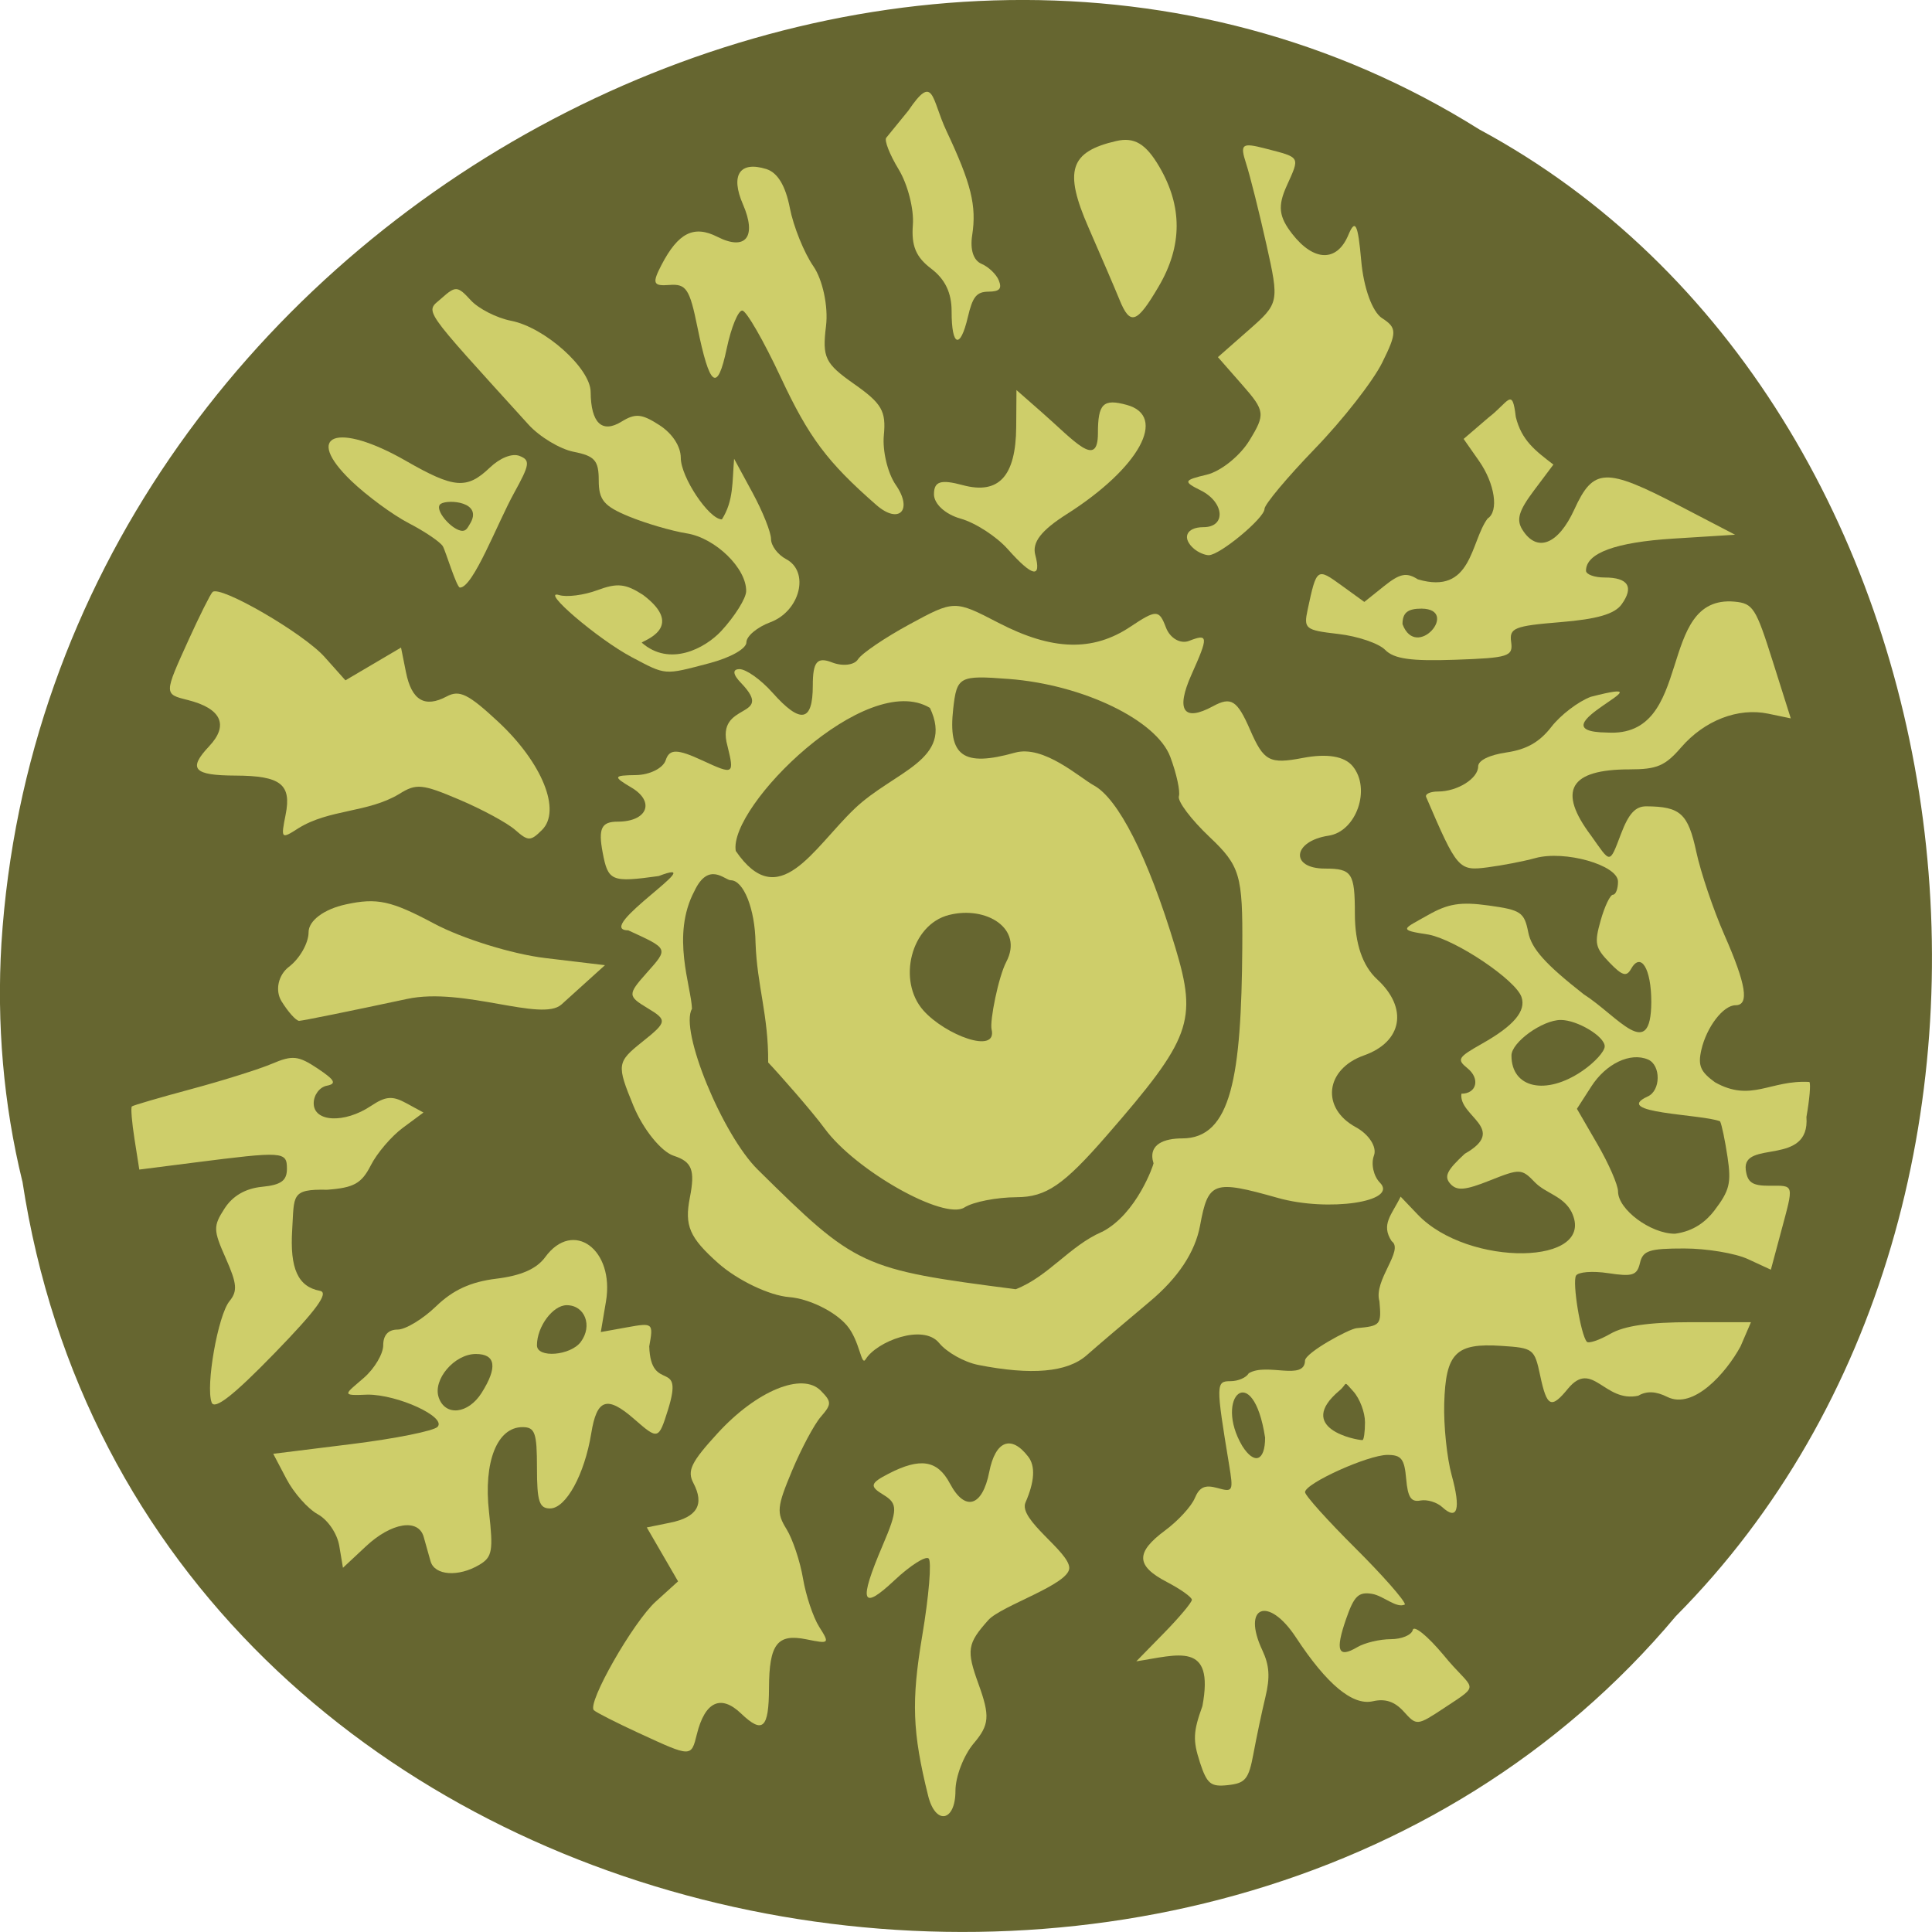 <svg xmlns="http://www.w3.org/2000/svg" viewBox="0 0 256 256"><path d="m 2.967 952.88 c 15.875 104.05 156.87 131.89 219.1 57.62 54.798 -55.17 41.16 -160.78 -26.05 -196.99 -77.21 -48.44 -189.69 11.446 -195.83 107.88 c -0.632 10.565 0.26 21.245 2.771 31.493 z" fill="#666630" color="#000" transform="translate(0 -796.36)"/><g transform="matrix(0.931 0 0 0.947 9.932 7.864)" fill="#cece6a"><path d="m 128.53 182.67 c -1.966 -0.383 -4.457 -1.759 -5.536 -3.06 -2.289 -2.758 -8.921 -0.205 -10.458 2.281 -0.654 1.058 -0.792 -2.569 -2.684 -4.75 -1.694 -1.953 -5.39 -3.733 -8.214 -3.955 -2.824 -0.222 -7.371 -2.367 -10.11 -4.765 -4.075 -3.575 -4.797 -5.227 -4.01 -9.167 0.767 -3.835 0.305 -5.01 -2.29 -5.838 -1.788 -0.568 -4.376 -3.723 -5.75 -7.01 -2.398 -5.74 -2.347 -6.099 1.259 -8.929 3.553 -2.788 3.595 -3.045 0.765 -4.719 -2.843 -1.681 -2.85 -1.927 -0.147 -4.915 3.141 -3.471 3.191 -3.356 -2.606 -5.974 -5.215 -0.021 12.25 -10.569 4.332 -7.597 -6.741 0.924 -7.207 0.731 -7.98 -3.314 -0.64 -3.348 -0.168 -4.296 2.137 -4.296 4.232 0 5.373 -2.784 1.956 -4.774 -2.642 -1.538 -2.583 -1.697 0.649 -1.742 1.956 -0.028 3.862 -0.965 4.234 -2.083 0.536 -1.609 1.632 -1.598 5.252 0.052 4.434 2.02 4.543 1.956 3.532 -2.071 -1.782 -6.296 6.915 -3.659 1.974 -8.752 -1.207 -1.207 -1.306 -1.97 -0.254 -1.97 0.943 0 3.052 1.477 4.687 3.283 4.01 4.431 5.745 4.13 5.745 -0.996 0 -3.323 0.613 -4.044 2.741 -3.227 1.508 0.579 3.17 0.381 3.693 -0.439 0.524 -0.82 3.825 -3.02 7.337 -4.896 6.363 -3.393 6.408 -3.394 12.656 -0.206 7.626 3.89 13.407 4.063 18.754 0.559 3.718 -2.436 4.11 -2.429 5.079 0.094 0.577 1.504 2.062 2.346 3.3 1.871 2.739 -1.051 2.77 -0.62 0.342 4.708 -2.286 5.02 -1.135 6.681 3.064 4.434 2.573 -1.377 3.439 -0.835 5.267 3.295 1.954 4.414 2.756 4.836 7.504 3.945 3.47 -0.651 5.941 -0.244 7.116 1.172 2.622 3.159 0.511 9.119 -3.436 9.703 -5.133 0.759 -5.558 4.606 -0.508 4.606 3.825 0 4.241 0.619 4.241 6.312 0 4.152 1.085 7.293 3.17 9.18 4.438 4.02 3.607 8.737 -1.874 10.647 -5.523 1.925 -6.157 7.373 -1.168 10.04 1.876 1 3.041 2.787 2.591 3.962 -0.451 1.175 -0.066 2.89 0.856 3.812 2.655 2.655 -7.364 4.118 -14.546 2.124 -9.185 -2.551 -9.9 -2.301 -11.06 3.862 -0.698 3.72 -3.118 7.318 -7.159 10.642 -3.358 2.762 -7.398 6.142 -8.978 7.512 -2.757 2.39 -7.844 2.833 -15.475 1.348 z m 17.646 -18.605 c 4.981 -2.522 7.365 -9.486 7.333 -9.594 -0.866 -2.727 1.623 -3.489 4.077 -3.489 7.01 0 8.421 -8.69 8.555 -26.68 0.076 -10.164 -0.312 -11.452 -4.666 -15.503 -2.612 -2.43 -4.573 -4.987 -4.357 -5.684 0.215 -0.696 -0.336 -3.178 -1.224 -5.516 -1.953 -5.137 -12.425 -10.11 -22.969 -10.902 -7.07 -0.533 -7.41 -0.353 -7.926 4.158 -0.761 6.655 1.425 8.187 8.784 6.155 4.086 -1.128 9.243 3.516 11.24 4.585 3.396 1.818 7.638 9.765 11.601 22.722 3.139 10.264 2.238 12.686 -9.764 26.25 -6.156 6.959 -8.626 8.623 -12.831 8.643 -2.864 0.014 -6.207 0.658 -7.428 1.432 -2.897 1.836 -15.525 -5.166 -19.889 -11.03 -1.795 -2.41 -6.54 -7.7 -8.05 -9.255 0.053 -6.606 -1.59 -10.75 -1.797 -16.744 -0.077 -4.735 -1.701 -8.752 -3.538 -8.752 -0.818 0 -3.14 -2.697 -5.159 1.507 -3.363 6.232 -0.44 13.353 -0.35 16.488 -1.806 2.923 4.297 17.578 9.372 22.504 14.05 13.634 14.689 13.927 36.708 16.726 4.661 -1.784 7.659 -6.06 12.274 -8.03 z m -15.715 -28.332 c -0.284 -1.191 0.978 -7.374 2.092 -9.454 2.494 -4.659 -2.855 -7.89 -8.178 -6.554 -5.411 1.358 -7.369 9.214 -3.618 13.358 3.117 3.445 10.552 6.199 9.705 2.65 z m -8.777 -44.988 c -9.07 -5.369 -28.676 13.791 -27.636 20.01 6.129 8.825 10.977 -0.315 16.901 -5.891 5.593 -5.264 14.246 -6.812 10.735 -14.12 z"/><path d="m 50.614 210.16 l -0.977 -3.413 c -0.754 -2.635 -4.596 -2.025 -8.218 1.306 l -3.276 3.01 l -0.521 -3.057 c -0.296 -1.736 -1.622 -3.653 -3.069 -4.438 -1.401 -0.759 -3.399 -2.973 -4.44 -4.918 l -1.892 -3.538 l 11.213 -1.369 c 6.167 -0.753 11.648 -1.836 12.179 -2.407 1.278 -1.373 -5.626 -4.503 -9.93 -4.503 -3.986 0.184 -3.251 -0.042 -0.554 -2.358 1.51 -1.297 2.745 -3.345 2.745 -4.551 0 -1.421 0.72 -2.193 2.048 -2.193 1.126 0 3.588 -1.463 5.47 -3.251 2.418 -2.297 4.94 -3.432 8.591 -3.869 3.513 -0.42 5.736 -1.384 6.94 -3.01 3.968 -5.351 9.906 -1.093 8.652 6.205 l -0.734 4.271 l 3.752 -0.665 c 3.69 -0.654 3.742 -0.609 3.142 2.67 0.223 6.77 5.02 1.436 2.674 8.854 -1.35 4.228 -1.405 4.243 -4.824 1.308 -3.852 -3.309 -5.308 -2.834 -6.102 1.991 -0.949 5.763 -3.604 10.524 -5.868 10.524 -1.537 0 -1.859 -0.988 -1.859 -5.689 0 -4.908 -0.283 -5.689 -2.06 -5.689 -3.615 0 -5.568 4.863 -4.767 11.868 0.624 5.455 0.463 6.321 -1.374 7.395 -2.978 1.74 -6.37 1.501 -6.94 -0.49 z m 7.267 -23.577 c 2.295 -3.577 2.01 -5.436 -0.821 -5.436 -3.054 0 -6.165 3.588 -5.285 6.093 0.937 2.665 4.201 2.314 6.106 -0.657 z m 14.11 -7.128 c 1.713 -2.253 0.588 -5.134 -2 -5.134 -1.976 0 -4.237 2.996 -4.237 5.614 0 1.824 4.769 1.457 6.241 -0.48 z"/><path d="m 80.32 234.22 c -3.26 -1.48 -6.172 -2.935 -6.47 -3.234 -0.987 -0.987 5.591 -12.327 8.819 -15.203 l 3.169 -2.824 c -1.483 -2.514 -2.967 -5.03 -4.45 -7.543 l 3.34 -0.668 c 3.831 -0.766 4.892 -2.55 3.293 -5.537 -0.923 -1.725 -0.329 -2.927 3.453 -6.985 5.544 -5.948 12.04 -8.577 14.681 -5.94 1.557 1.557 1.557 1.887 0 3.65 -0.942 1.066 -2.786 4.464 -4.099 7.551 -2.154 5.066 -2.231 5.861 -0.786 8.161 0.881 1.402 1.937 4.508 2.348 6.902 0.411 2.394 1.449 5.443 2.307 6.776 1.514 2.352 1.461 2.403 -1.823 1.746 -4.137 -0.827 -5.299 0.658 -5.322 6.803 -0.021 5.694 -0.892 6.474 -3.985 3.568 -2.878 -2.704 -5.136 -1.656 -6.284 2.915 -0.81 3.227 -0.771 3.228 -8.19 -0.14 z"/><path d="m 160.09 238.21 c -0.996 -2.998 -0.937 -4.228 0.375 -7.795 1.74 -9.124 -3.475 -7.151 -9.406 -6.266 l 3.953 -3.971 c 2.174 -2.184 3.953 -4.271 3.953 -4.637 0 -0.366 -1.599 -1.485 -3.554 -2.487 -4.428 -2.269 -4.489 -4.136 -0.237 -7.231 1.824 -1.328 3.714 -3.348 4.199 -4.489 0.667 -1.568 1.452 -1.92 3.212 -1.439 2.245 0.613 2.306 0.493 1.673 -3.287 -1.887 -11.273 -1.88 -11.658 0.212 -11.658 1.08 0 2.246 -0.497 2.591 -1.104 2.55 -1.536 7.982 1.134 8.01 -1.803 0.167 -1.142 6.234 -4.399 7.345 -4.508 3.411 -0.307 3.541 -0.459 3.245 -3.762 -0.884 -2.944 3.569 -7.145 1.736 -8.414 -1.572 -2.354 0.033 -3.693 1.279 -6.226 l 2.438 2.509 c 7.207 7.418 25.574 7.128 21.898 -0.346 -1.167 -2.261 -3.667 -2.604 -5.203 -4.149 -1.904 -1.947 -2.137 -1.957 -6.429 -0.277 -3.536 1.384 -4.694 1.48 -5.625 0.467 -0.931 -1.013 -0.508 -1.878 2.054 -4.206 6.239 -3.479 -0.924 -5.241 -0.48 -8.403 2.177 0 2.692 -2.104 0.87 -3.554 -1.562 -1.243 -1.389 -1.528 2.101 -3.466 4.499 -2.498 6.266 -4.563 5.576 -6.517 -0.843 -2.391 -9.259 -7.954 -13.194 -8.722 -4.515 -0.671 -3.659 -0.754 -0.101 -2.74 2.869 -1.602 4.641 -1.876 8.626 -1.334 4.591 0.624 5.067 0.94 5.633 3.743 0.465 2.305 2.413 4.447 7.881 8.668 4.9 3.083 9.587 9.648 9.632 1.092 0 -4.705 -1.494 -7.077 -2.899 -4.603 -0.63 1.109 -1.256 0.92 -3.062 -0.926 -2.038 -2.084 -2.165 -2.686 -1.24 -5.903 0.567 -1.97 1.352 -3.582 1.746 -3.582 0.394 0 0.716 -0.823 0.716 -1.828 0 -2.32 -7.603 -4.437 -11.801 -3.286 -1.589 0.436 -4.64 1.015 -6.78 1.288 -4.088 0.521 -4.305 0.276 -8.723 -9.839 -0.186 -0.425 0.579 -0.773 1.699 -0.773 2.744 0 5.703 -1.821 5.703 -3.51 0 -0.839 1.571 -1.602 4.03 -1.957 2.867 -0.414 4.71 -1.447 6.397 -3.586 1.303 -1.653 3.819 -3.54 5.591 -4.195 12.653 -3.205 -8.869 4.879 2.337 4.998 12.572 0.761 6.833 -19.302 18.13 -18.317 2.639 0.249 3.03 0.847 5.426 8.304 l 2.583 8.03 l -3.232 -0.66 c -4.28 -0.874 -9.06 0.949 -12.38 4.725 -2.275 2.585 -3.434 3.07 -7.326 3.07 -8.557 0 -10.308 2.966 -5.479 9.282 2.785 3.84 2.564 4.118 4.252 -0.258 1.097 -2.842 2.054 -3.864 3.612 -3.853 4.847 0.032 5.934 1.01 7.106 6.376 0.629 2.881 2.43 8.112 4 11.624 3.105 6.937 3.572 9.832 1.584 9.832 -1.756 0 -4.14 3.071 -4.876 6.281 -0.495 2.159 -0.121 3.02 1.949 4.498 5.173 2.859 7.869 -0.362 13.436 -0.043 0.214 0.233 0.025 2.437 -0.42 4.899 0.539 6.996 -9.141 3.13 -8.635 7.375 0.235 1.797 0.925 2.256 3.375 2.248 3.579 -0.012 3.495 -0.34 1.639 6.465 l -1.441 5.282 l -3.267 -1.485 c -1.797 -0.817 -5.879 -1.485 -9.07 -1.485 -4.975 0 -5.875 0.29 -6.293 2.028 -0.419 1.744 -1.051 1.944 -4.525 1.425 -2.221 -0.331 -4.281 -0.174 -4.578 0.35 -0.547 0.963 0.677 8.306 1.541 9.247 0.258 0.281 1.767 -0.22 3.353 -1.113 1.999 -1.125 5.511 -1.623 11.445 -1.623 h 8.561 l -1.486 3.391 c -2.066 3.737 -6.701 8.861 -10.41 7.07 -1.621 -0.804 -2.961 -0.861 -4.137 -0.175 -4.821 1.035 -6.53 -5.108 -9.998 -1 -2.402 2.888 -3.01 2.612 -3.965 -1.805 -0.815 -3.768 -0.957 -3.875 -5.543 -4.17 -6.476 -0.416 -7.906 0.999 -8.117 8.04 -0.094 3.12 0.384 7.648 1.061 10.06 1.333 4.754 0.828 6.426 -1.348 4.461 -0.756 -0.683 -2.152 -1.097 -3.103 -0.92 -1.334 0.247 -1.797 -0.445 -2.026 -3.03 -0.248 -2.802 -0.686 -3.352 -2.667 -3.352 -2.756 0 -11.725 3.986 -11.725 5.211 0 0.457 3.199 3.959 7.108 7.782 3.909 3.823 7.108 7.393 7.108 7.934 -1.202 0.6 -3.04 -1.215 -4.689 -1.489 -1.93 -0.298 -2.549 0.295 -3.691 3.532 -1.569 4.451 -1.133 5.52 1.602 3.928 1.053 -0.613 3.19 -1.115 4.75 -1.115 1.56 0 2.974 -0.58 3.142 -1.289 0.17 -0.716 2.121 0.847 4.388 3.516 4.198 5.076 5.533 3.864 0.135 7.366 -3.918 2.542 -3.959 2.546 -5.802 0.542 -1.294 -1.408 -2.626 -1.847 -4.4 -1.449 -2.879 0.645 -6.544 -2.347 -10.954 -8.944 -3.909 -5.847 -7.738 -4.403 -4.78 1.802 1.013 2.125 1.122 3.766 0.436 6.574 -0.503 2.058 -1.264 5.599 -1.692 7.868 -0.679 3.601 -1.139 4.164 -3.622 4.432 -2.483 0.268 -2.993 -0.145 -4.03 -3.253 z m 9.299 -45.36 c -1.721 -11.01 -7.35 -5.661 -3.252 1.166 1.723 2.677 3.252 2.129 3.252 -1.166 z m 14.216 -2.158 c 0 -1.378 -0.746 -3.317 -1.659 -4.31 -1.494 -1.626 -0.775 -1.107 -1.954 -0.135 -6.397 5.274 2.297 6.949 3.248 6.949 0.201 0 0.365 -1.127 0.365 -2.505 z m 49.73 -29.622 c 2.162 -2.796 2.423 -3.84 1.87 -7.477 -0.353 -2.325 -0.832 -4.576 -1.063 -5 -2.576 -1.015 -15.517 -1.114 -10.32 -3.469 1.89 -0.789 1.93 -4.401 0.058 -5.183 -2.51 -1.048 -5.974 0.575 -8.07 3.783 l -2.041 3.119 l 2.926 4.962 c 1.609 2.729 2.926 5.699 2.926 6.601 0 2.526 4.64 5.915 8.099 5.915 2.734 -0.356 4.439 -1.75 5.618 -3.25 z m -18.804 -19.524 c 1.756 -1.181 3.192 -2.731 3.192 -3.444 0 -1.388 -3.9 -3.691 -6.252 -3.691 -2.613 0 -7.02 3.124 -7.02 4.977 0 4.579 4.913 5.631 10.08 2.158 z"/><path d="m 186.48 82.63 c -0.916 -0.916 -3.913 -1.918 -6.66 -2.228 -4.726 -0.533 -4.961 -0.716 -4.374 -3.416 1.27 -5.836 1.318 -5.87 4.79 -3.398 l 3.272 2.33 l 2.806 -2.207 c 2.264 -1.781 3.193 -1.965 4.813 -0.953 7.736 2.245 7.463 -5.239 9.927 -8.506 1.631 -1.01 1.039 -4.89 -1.232 -8.08 l -2.18 -3.061 l 3.54 -2.989 c 2.892 -2.181 3.379 -4.336 3.885 -0.095 0.813 3.301 2.817 4.759 5.353 6.672 l -2.781 3.646 c -2.148 2.817 -2.522 4.057 -1.642 5.452 2.067 3.277 5.109 2.119 7.403 -2.819 2.712 -5.838 4.435 -5.901 14.904 -0.544 l 7.976 4.081 l -8.816 0.544 c -8.2 0.506 -12.403 2.026 -12.403 4.486 0 0.525 1.195 0.955 2.656 0.955 3.35 0 4.197 1.318 2.413 3.757 -0.992 1.356 -3.49 2.07 -8.713 2.489 -6.565 0.527 -7.29 0.815 -7.01 2.783 0.289 2.02 -0.361 2.218 -7.974 2.48 -6.277 0.216 -8.693 -0.119 -9.954 -1.38 z m 5.184 -5.776 c -1.995 0 -2.72 0.58 -2.72 2.176 1.985 5.178 8.205 -2.102 2.72 -2.176 z"/><path d="m 132.76 68.53 c -1.604 -1.773 -4.624 -3.694 -6.709 -4.268 -2.172 -0.598 -3.792 -2.054 -3.792 -3.408 0 -1.81 0.96 -2.11 4.097 -1.278 5.128 1.359 7.559 -1.244 7.608 -8.145 l 0.037 -5.156 l 3.563 3.073 c 4.702 4.055 8.03 7.986 8.03 2.972 0 -4.15 0.751 -4.875 4.111 -3.968 5.832 1.575 1.784 8.826 -8.524 15.269 -3.671 2.294 -4.981 3.959 -4.503 5.721 0.909 3.346 -0.403 3.074 -3.919 -0.813 z"/><path d="m 79.22 83.63 c -4.815 -2.509 -13.146 -9.52 -10.302 -8.67 1.077 0.322 3.52 0.014 5.428 -0.683 2.843 -1.04 4.02 -0.92 6.507 0.659 6.26 4.631 -0.246 6.475 -0.182 6.682 3.953 3.42 8.977 0.828 11.311 -1.628 1.933 -2.059 3.531 -4.566 3.549 -5.571 0.06 -3.2 -4.384 -7.452 -8.456 -8.092 -2.146 -0.337 -5.842 -1.399 -8.214 -2.359 -3.579 -1.448 -4.313 -2.309 -4.313 -5.055 0 -2.784 -0.565 -3.419 -3.559 -3.999 c -1.958 -0.379 -4.858 -2.097 -6.445 -3.817 -15.551 -16.858 -14.692 -15.631 -12.37 -17.667 c 2.01 -1.758 2.276 -1.74 4.162 0.279 1.11 1.188 3.691 2.479 5.736 2.87 4.787 0.914 11.303 6.645 11.326 9.96 0.03 4.336 1.61 5.836 4.382 4.159 1.984 -1.2 2.879 -1.119 5.411 0.487 1.837 1.166 3.034 2.97 3.034 4.575 0 2.7 4.02 8.61 5.852 8.61 1.688 -2.618 1.459 -5.231 1.737 -8.483 l 2.627 4.762 c 1.445 2.619 2.627 5.528 2.627 6.464 0 0.936 0.964 2.202 2.142 2.812 3.4 1.763 1.998 7.289 -2.243 8.839 -1.871 0.684 -3.402 1.946 -3.402 2.804 0 0.894 -2.25 2.143 -5.271 2.926 -6.506 1.686 -6.126 1.715 -11.08 -0.864 z"/><path d="m 159.3 68.51 c -1.817 -1.505 -1.15 -3.052 1.316 -3.052 3.255 0 2.987 -3.492 -0.395 -5.147 -2.516 -1.231 -2.439 -1.428 0.853 -2.194 1.989 -0.463 4.721 -2.609 6.069 -4.769 2.304 -3.69 2.243 -4.162 -1.01 -7.804 l -3.461 -3.877 l 4.381 -3.787 c 4.33 -3.743 4.359 -3.883 2.52 -11.98 -1.024 -4.506 -2.318 -9.584 -2.877 -11.285 -0.914 -2.781 -0.635 -2.995 2.769 -2.127 5.02 1.28 4.899 1.072 2.998 5.214 -1.3 2.832 -1.128 4.308 0.782 6.722 3.084 3.899 6.378 3.961 7.991 0.15 0.982 -2.32 1.371 -1.557 1.832 3.598 0.341 3.809 1.583 7.17 2.973 8.05 2.129 1.342 2.13 2.02 0.006 6.227 -1.31 2.597 -5.614 8.01 -9.564 12.02 -3.95 4.02 -7.182 7.814 -7.182 8.439 0 1.281 -6.362 6.472 -7.932 6.472 -0.56 0 -1.492 -0.392 -2.071 -0.872 z"/><path d="m 29.398 131.79 c -0.947 -1.509 -0.467 -3.68 1.066 -4.825 1.533 -1.145 2.787 -3.322 2.787 -4.836 0 -1.614 2.191 -3.223 5.293 -3.886 4.454 -0.953 6.447 -0.528 12.575 2.685 4.01 2.1 11.11 4.267 15.798 4.817 l 8.516 0.999 l -6.189 5.5 c -2.805 2.493 -13.925 -2.468 -21.952 -0.78 -8.03 1.688 -14.949 3.07 -15.383 3.07 -0.434 0 -1.564 -1.234 -2.511 -2.743 z"/><path d="m 19.455 187.93 c -0.878 -2.287 0.896 -12.195 2.537 -14.173 1.168 -1.408 1.078 -2.44 -0.524 -5.992 -1.793 -3.976 -1.806 -4.489 -0.175 -6.978 1.157 -1.765 2.98 -2.804 5.318 -3.03 2.718 -0.262 3.558 -0.856 3.558 -2.519 0 -2.437 -0.476 -2.468 -13.226 -0.87 l -7.785 0.976 l -0.684 -4.279 c -0.376 -2.353 -0.546 -4.403 -0.376 -4.555 0.169 -0.152 3.981 -1.246 8.47 -2.432 4.489 -1.186 9.66 -2.783 11.491 -3.548 2.904 -1.214 3.732 -1.128 6.475 0.669 2.476 1.622 2.751 2.136 1.295 2.417 -1.017 0.196 -1.85 1.3 -1.85 2.453 0 2.64 4.37 2.848 8.127 0.387 2.119 -1.389 3.068 -1.464 5.05 -0.401 l 2.445 1.308 l -2.947 2.146 c -1.621 1.181 -3.665 3.536 -4.544 5.235 -1.317 2.547 -2.409 3.148 -6.227 3.424 -5.196 -0.111 -4.659 0.794 -4.964 5.588 -0.348 5.448 0.82 7.977 3.951 8.556 1.322 0.244 -0.467 2.657 -6.497 8.758 -5.813 5.882 -8.503 7.95 -8.921 6.859 z"/><path d="m 52.36 68.13 c -0.375 -0.607 -2.555 -2.059 -4.843 -3.227 -2.289 -1.168 -5.972 -3.83 -8.184 -5.917 -6.927 -6.533 -1.995 -8.318 7.764 -2.811 6.87 3.877 8.68 4.02 11.949 0.951 1.459 -1.37 3.181 -2.039 4.224 -1.638 1.56 0.599 1.473 1.188 -0.761 5.167 -2.402 4.279 -5.83 13.254 -7.713 13.254 -0.482 0 -2.061 -5.172 -2.436 -5.779 z m 3.818 -3.068 c 2.045 -3.17 -3.047 -3.528 -4.099 -2.878 -1.125 0.696 1.598 3.784 3.075 3.784 0.563 0 0.754 -0.488 1.024 -0.907 z"/><path d="m 124.77 35.26 c 0.007 -2.585 -0.922 -4.494 -2.907 -5.974 -2.174 -1.621 -2.838 -3.186 -2.606 -6.143 0.171 -2.182 -0.738 -5.665 -2.02 -7.741 -1.282 -2.075 -2.077 -4.072 -1.766 -4.436 0.31 -0.364 1.723 -2.068 3.138 -3.786 3.668 -5.327 3.265 -1.679 5.427 2.837 3.537 7.388 4.309 10.468 3.662 14.595 -0.318 2.027 0.176 3.515 1.328 4 1.01 0.425 2.117 1.47 2.463 2.322 0.473 1.166 0.11 1.554 -1.469 1.572 -1.705 0.019 -2.256 0.69 -2.946 3.587 -1.082 4.54 -2.316 4.093 -2.303 -0.834 z"/><path d="m 148.66 33.617 c -0.608 -1.468 -2.589 -6 -4.403 -10.08 -3.537 -7.95 -2.669 -10.612 3.949 -12.11 2.569 -0.581 4.198 0.371 6.111 3.572 3.337 5.583 3.311 11.12 -0.081 16.79 -3.11 5.203 -4.052 5.512 -5.577 1.83 z"/><path d="m 121.43 242.96 c -2.246 -8.905 -2.408 -13.229 -0.839 -22.402 0.953 -5.572 1.361 -10.433 0.906 -10.803 -0.455 -0.37 -2.646 1.01 -4.868 3.064 -4.688 4.334 -5.123 3.065 -1.675 -4.882 2.163 -4.983 2.177 -5.859 0.119 -7.083 -2.01 -1.196 -1.91 -1.619 0.718 -2.953 4.524 -2.297 6.97 -1.912 8.744 1.377 2.142 3.969 4.619 3.247 5.593 -1.63 0.876 -4.385 3.133 -5.243 5.56 -2.114 1.028 1.325 0.893 3.478 -0.401 6.387 -1.073 2.414 6.229 6.862 6.229 9.171 0 2.309 -9.684 5.267 -11.521 7.287 -2.998 3.297 -3.142 4.213 -1.399 8.942 1.654 4.489 1.555 5.718 -0.669 8.299 -1.436 1.667 -2.611 4.66 -2.611 6.652 0 4.337 -2.839 4.84 -3.887 0.688 z"/><path d="m 16.186 81.2 c 1.553 -3.359 3.08 -6.358 3.393 -6.666 1.036 -1.017 12.935 5.76 15.953 9.09 l 2.963 3.265 c 2.638 -1.528 5.276 -3.057 7.914 -4.585 l 0.701 3.441 c 0.804 3.947 2.675 5.04 5.81 3.393 1.81 -0.951 3.071 -0.339 7.329 3.557 6.241 5.712 9 12.407 6.233 15.12 -1.634 1.604 -1.98 1.604 -3.83 0 -1.119 -0.97 -4.684 -2.87 -7.923 -4.223 -5.316 -2.22 -6.15 -2.299 -8.564 -0.81 -4.49 2.665 -9.921 2.101 -14.351 4.795 -2.468 1.56 -2.522 1.505 -1.832 -1.878 0.868 -4.262 -0.691 -5.46 -7.139 -5.483 -5.974 -0.022 -6.793 -0.919 -3.744 -4.105 2.837 -2.965 1.738 -5.292 -3.059 -6.474 -3.386 -0.834 -3.387 -0.794 0.147 -8.437 z"/><path d="m 114.04 62.34 c -6.963 -5.989 -9.584 -9.431 -13.581 -17.835 -2.428 -5.105 -4.893 -9.315 -5.478 -9.355 -0.585 -0.041 -1.583 2.348 -2.217 5.308 -1.338 6.243 -2.425 5.455 -4.18 -3.03 -1.1 -5.32 -1.592 -6.04 -3.979 -5.86 -2.334 0.18 -2.493 -0.225 -1.113 -2.828 2.377 -4.482 4.599 -5.575 7.943 -3.908 4.04 2.01 5.646 -0.003 3.635 -4.552 -1.808 -4.09 -0.456 -6.091 3.33 -4.93 1.603 0.492 2.732 2.33 3.349 5.454 0.512 2.591 2.02 6.257 3.347 8.145 1.329 1.888 2.139 5.65 1.8 8.359 -0.554 4.422 -0.144 5.253 4 8.117 3.936 2.718 4.563 3.78 4.23 7.172 -0.215 2.19 0.548 5.314 1.694 6.942 2.497 3.546 0.464 5.592 -2.782 2.8 z"/></g></svg>